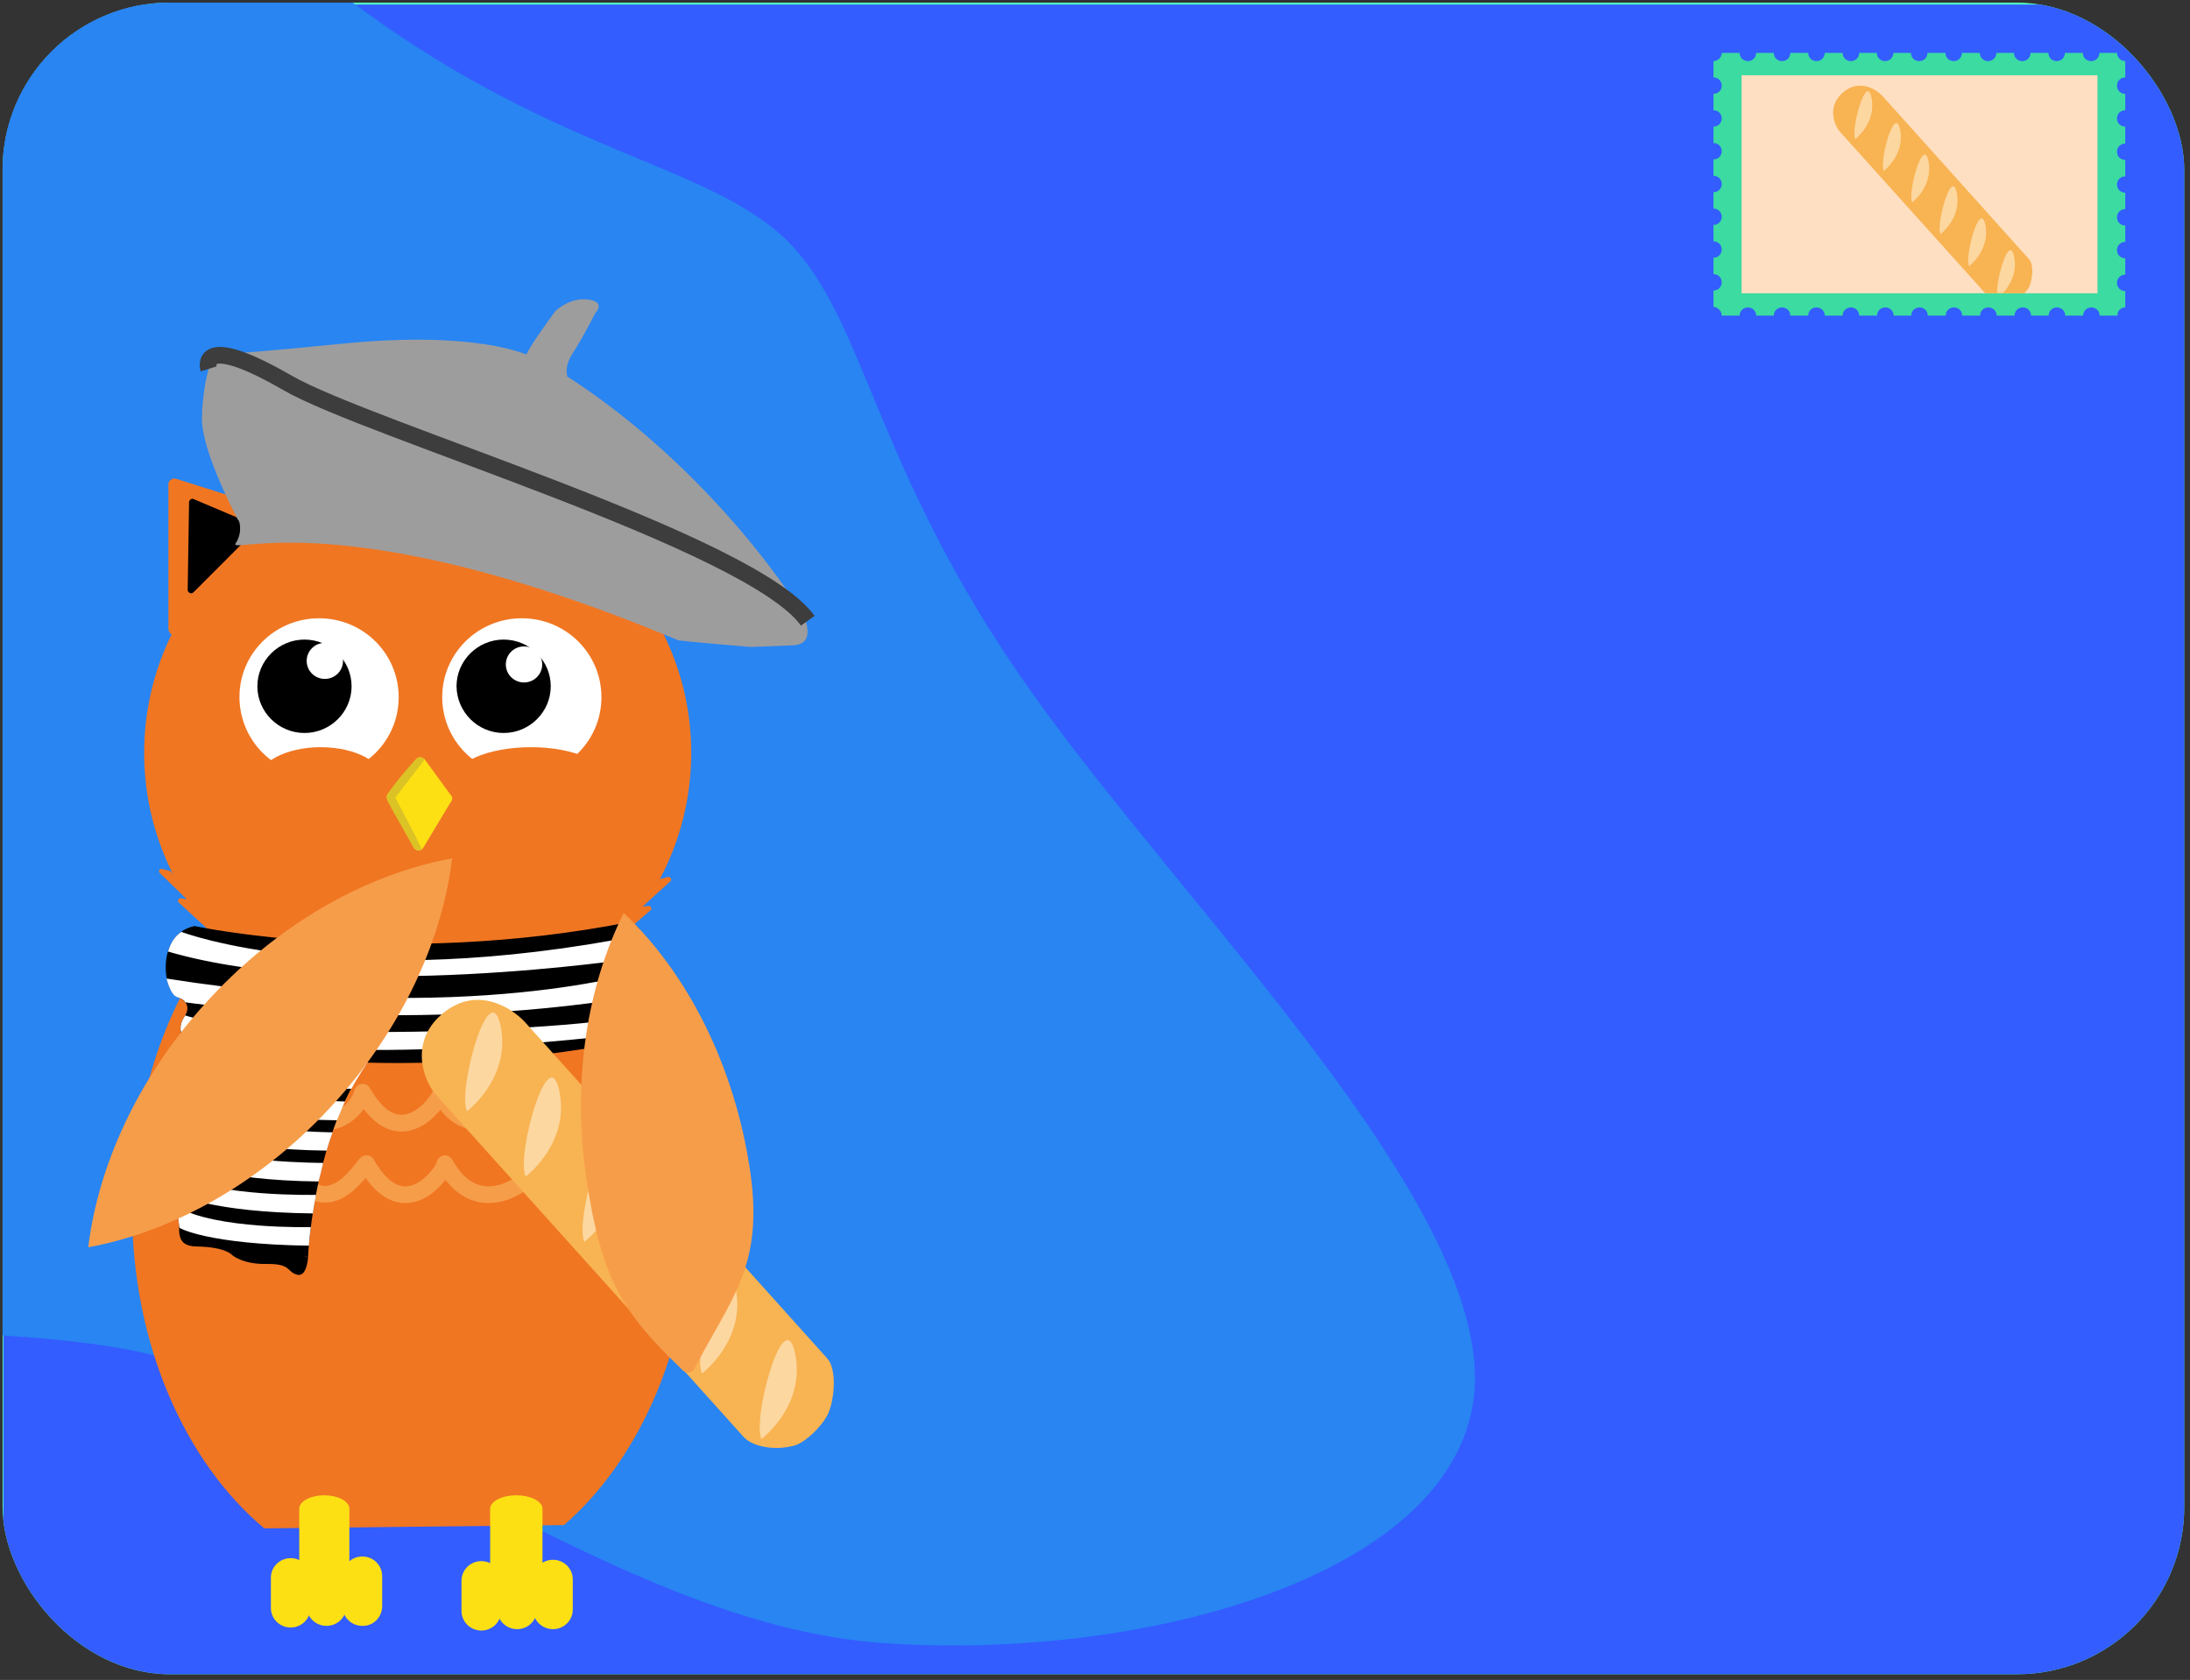 <svg width="262" height="201" viewBox="0 0 262 201" fill="none" xmlns="http://www.w3.org/2000/svg">
<rect x="0" y="0" width="262" height="201" fill="#333333" stroke="none"/>
<g clip-path="url(#clip0)">
<rect x="0.309" y="0.314" width="261" height="200" rx="20" fill="#54FFC1"/>
<path d="M261.406 0.543H0.406V200.543H261.406V0.543Z" fill="#335DFF"/>
<path d="M176.436 165.924C175.164 188.388 136.957 198.837 105.464 196.571C73.759 194.333 41.03 165.513 13.584 161.166C-13.861 156.818 -43.76 163.076 -66.35 153.041C-88.968 142.792 -96.753 130.145 -91.713 106.731C-86.461 83.288 -60.83 63.188 -49.012 32.295C-37.012 1.158 -39.038 -40.743 -24.901 -45.072C-10.765 -49.402 19.562 -15.945 43.571 1.327C67.367 18.628 85.056 19.715 94.325 28.942C103.624 38.384 104.503 55.965 123.031 82.288C141.559 108.611 177.465 143.275 176.436 165.924Z" fill="#2885F2"/>
<path d="M254.255 36.785V34.824C253.695 34.824 253.267 34.399 253.267 33.843C253.267 33.288 253.695 32.863 254.255 32.863V30.902C253.695 30.902 253.267 30.477 253.267 29.922C253.267 29.366 253.695 28.942 254.255 28.942V26.981C253.695 26.981 253.267 26.556 253.267 26C253.267 25.445 253.695 25.02 254.255 25.02V23.059C253.695 23.059 253.267 22.634 253.267 22.079C253.267 21.523 253.695 21.098 254.255 21.098V19.138C253.695 19.138 253.267 18.713 253.267 18.157C253.267 17.602 253.695 17.177 254.255 17.177V15.151C253.695 15.151 253.267 14.726 253.267 14.17C253.267 13.615 253.695 13.19 254.255 13.19V11.229C253.695 11.229 253.267 10.804 253.267 10.249C253.267 9.693 253.695 9.268 254.255 9.268V7.308C253.992 7.308 253.728 7.21 253.563 7.013C253.366 6.817 253.267 6.589 253.267 6.327H251.158C251.158 6.883 250.729 7.308 250.169 7.308C249.609 7.308 249.18 6.883 249.18 6.327H247.038C247.038 6.883 246.61 7.308 246.05 7.308C245.489 7.308 245.061 6.883 245.061 6.327H242.919C242.919 6.883 242.491 7.308 241.93 7.308C241.37 7.308 240.942 6.883 240.942 6.327H238.833C238.833 6.883 238.404 7.308 237.844 7.308C237.284 7.308 236.855 6.883 236.855 6.327H234.713C234.713 6.883 234.285 7.308 233.725 7.308C233.164 7.308 232.736 6.883 232.736 6.327H230.594C230.594 6.883 230.166 7.308 229.605 7.308C229.045 7.308 228.617 6.883 228.617 6.327H226.508C226.508 6.883 226.079 7.308 225.519 7.308C224.959 7.308 224.53 6.883 224.53 6.327H222.421C222.421 6.883 221.993 7.308 221.433 7.308C220.872 7.308 220.444 6.883 220.444 6.327H218.302C218.302 6.883 217.874 7.308 217.313 7.308C216.753 7.308 216.325 6.883 216.325 6.327H214.183C214.183 6.883 213.754 7.308 213.194 7.308C212.634 7.308 212.205 6.883 212.205 6.327H210.096C210.096 6.883 209.668 7.308 209.108 7.308C208.547 7.308 208.119 6.883 208.119 6.327H205.977C205.977 6.589 205.878 6.85 205.68 7.013C205.483 7.21 205.252 7.308 204.988 7.308V9.268C205.549 9.268 205.977 9.693 205.977 10.249C205.977 10.804 205.549 11.229 204.988 11.229V13.19C205.549 13.19 205.977 13.615 205.977 14.17C205.977 14.726 205.549 15.151 204.988 15.151V17.111C205.549 17.111 205.977 17.536 205.977 18.092C205.977 18.647 205.549 19.072 204.988 19.072V21.033C205.549 21.033 205.977 21.458 205.977 22.013C205.977 22.569 205.549 22.994 204.988 22.994V24.955C205.549 24.955 205.977 25.379 205.977 25.935C205.977 26.491 205.549 26.915 204.988 26.915V28.876C205.549 28.876 205.977 29.301 205.977 29.857C205.977 30.412 205.549 30.837 204.988 30.837V32.798C205.549 32.798 205.977 33.223 205.977 33.778C205.977 34.334 205.549 34.758 204.988 34.758V36.719C205.252 36.719 205.516 36.85 205.68 37.046C205.878 37.242 205.977 37.504 205.977 37.765H208.119C208.119 37.209 208.547 36.785 209.108 36.785C209.668 36.785 210.096 37.209 210.096 37.765H212.205C212.205 37.209 212.634 36.785 213.194 36.785C213.754 36.785 214.183 37.209 214.183 37.765H216.325C216.325 37.209 216.753 36.785 217.313 36.785C217.874 36.785 218.302 37.209 218.302 37.765H220.444C220.444 37.209 220.872 36.785 221.433 36.785C221.993 36.785 222.421 37.209 222.421 37.765H224.563C224.563 37.209 224.992 36.785 225.552 36.785C226.112 36.785 226.541 37.209 226.541 37.765H228.65C228.65 37.209 229.078 36.785 229.638 36.785C230.199 36.785 230.627 37.209 230.627 37.765H232.769C232.769 37.209 233.197 36.785 233.758 36.785C234.318 36.785 234.746 37.209 234.746 37.765H236.888C236.888 37.209 237.317 36.785 237.877 36.785C238.437 36.785 238.866 37.209 238.866 37.765H241.008C241.008 37.209 241.436 36.785 241.996 36.785C242.556 36.785 242.985 37.209 242.985 37.765H245.094C245.094 37.209 245.522 36.785 246.083 36.785C246.643 36.785 247.071 37.209 247.071 37.765H249.213C249.213 37.209 249.642 36.785 250.202 36.785C250.762 36.785 251.191 37.209 251.191 37.765H253.333C253.267 37.209 253.728 36.785 254.255 36.785Z" fill="#3BDBA1"/>
<path d="M234.55 35.086H208.352V9.007H250.929V35.086H239.856" fill="#FEDFC1"/>
<path d="M237.509 35.086L220.151 15.797C219.444 15.008 218.559 12.787 220.416 11.121C222.45 9.309 224.542 10.741 225.249 11.53L242.755 31.024C243.256 31.579 243.227 33.069 242.844 34.122C242.755 34.414 242.49 34.764 242.195 35.086" fill="#F8B352"/>
<path d="M239.635 35.057C240.342 34.268 241.374 32.719 240.961 30.702C240.401 28.013 238.868 33.069 238.927 35.057" fill="#FCD7A0"/>
<path d="M235.569 31.842C235.569 31.842 238.133 29.913 237.514 26.874C236.865 23.864 235.009 30.732 235.569 31.842Z" fill="#FCD7A0"/>
<path d="M232.149 28.014C232.149 28.014 234.713 26.085 234.095 23.046C233.476 20.006 231.59 26.903 232.149 28.014Z" fill="#FCD7A0"/>
<path d="M228.76 24.215C228.76 24.215 231.324 22.286 230.705 19.246C230.057 16.265 228.2 23.104 228.76 24.215Z" fill="#FCD7A0"/>
<path d="M225.372 20.445C225.372 20.445 227.936 18.516 227.317 15.476C226.669 12.466 224.783 19.334 225.372 20.445Z" fill="#FCD7A0"/>
<path d="M221.952 16.645C221.952 16.645 224.516 14.716 223.897 11.676C223.278 8.637 221.392 15.534 221.952 16.645Z" fill="#FCD7A0"/>
<path d="M31.615 182.864C22.124 174.923 15.797 160.773 15.797 144.629C15.797 119.76 30.791 99.629 49.312 99.629C67.799 99.629 82.826 119.792 82.826 144.629C82.826 160.511 76.697 174.466 67.47 182.472" fill="#F07622"/>
<path d="M49.97 122.504C68.062 122.504 82.694 107.994 82.694 90.085C82.694 72.177 68.029 57.667 49.97 57.667C31.878 57.667 17.246 72.177 17.246 90.085C17.246 107.961 31.878 122.504 49.97 122.504Z" fill="#F07622"/>
<path d="M63.218 140.903C61.208 142.766 56.43 145.021 53.233 139.236C53.53 139.465 48.554 147.472 43.841 139.236C43.544 139.236 38.931 147.472 34.68 139.236" stroke="#F69D4A" stroke-width="2" stroke-linecap="round" stroke-linejoin="round"/>
<path d="M57.912 134.334C54.518 134.334 53.068 131.883 52.771 130.674C53.068 130.903 48.092 138.909 43.379 130.674C43.083 131.883 41.6 134.334 38.238 134.334" stroke="#F69D4A" stroke-width="2" stroke-linecap="round" stroke-linejoin="round"/>
<path d="M73.006 113.06L77.817 108.91C77.883 108.877 77.916 108.812 77.916 108.746C77.916 108.681 77.916 108.616 77.883 108.55C77.85 108.485 77.817 108.452 77.751 108.42C77.685 108.387 77.62 108.387 77.554 108.387L76.862 108.485L80.19 105.446C80.256 105.413 80.289 105.348 80.289 105.282C80.289 105.217 80.289 105.152 80.256 105.086C80.223 105.021 80.157 104.988 80.124 104.956C80.058 104.923 79.992 104.923 79.926 104.923L78.905 105.184" fill="#F07622"/>
<path d="M26.08 112.308L21.4 107.994C21.367 107.962 21.334 107.896 21.301 107.831C21.301 107.766 21.301 107.7 21.334 107.635C21.367 107.569 21.4 107.537 21.466 107.504C21.532 107.471 21.598 107.471 21.664 107.471L22.356 107.602L19.126 104.465C19.093 104.432 19.06 104.367 19.027 104.302C19.027 104.236 19.027 104.171 19.06 104.105C19.093 104.04 19.159 104.007 19.225 103.975C19.291 103.942 19.357 103.942 19.423 103.975L20.444 104.236" fill="#F07622"/>
<path d="M50.794 90.837L53.892 95.085C53.958 95.151 54.024 95.216 54.057 95.314C54.09 95.412 54.123 95.478 54.09 95.576C54.09 95.674 54.057 95.772 54.024 95.837C53.991 95.935 53.925 96.001 53.859 96.066L50.563 101.556C50.432 101.687 50.234 101.752 50.069 101.752C49.871 101.752 49.707 101.654 49.575 101.523L46.477 95.87C46.345 95.739 46.279 95.576 46.279 95.38C46.279 95.184 46.345 95.02 46.477 94.889L49.773 90.837C49.838 90.772 49.904 90.706 50.003 90.674C50.102 90.641 50.201 90.608 50.267 90.608C50.366 90.608 50.465 90.641 50.53 90.674C50.629 90.706 50.728 90.772 50.794 90.837Z" fill="#FCE014"/>
<path d="M49.806 100.249C50.333 101.295 50.465 101.687 50.564 101.556C50.169 101.949 49.74 101.72 49.575 101.556C48.653 99.922 46.708 96.524 46.445 96.001C46.181 95.478 46.247 95.184 46.313 95.118C47.104 93.811 49.378 91.164 49.938 90.707C50.234 90.478 50.465 90.641 50.597 90.707L50.795 90.87L47.301 95.445C47.961 96.654 49.279 99.203 49.806 100.249Z" fill="#DBC325"/>
<path d="M62.428 92.864C67.701 92.864 71.952 88.648 71.952 83.419C71.952 78.19 67.701 73.975 62.428 73.975C57.155 73.975 52.904 78.19 52.904 83.419C52.904 88.615 57.155 92.864 62.428 92.864Z" fill="white"/>
<path d="M60.252 87.7C63.35 87.7 65.888 85.184 65.888 82.112C65.888 79.04 63.35 76.523 60.252 76.523C57.155 76.523 54.617 79.04 54.617 82.112C54.65 85.184 57.155 87.7 60.252 87.7Z" fill="black"/>
<path d="M64.866 79.498C64.866 80.674 63.91 81.654 62.691 81.654C61.504 81.654 60.516 80.707 60.516 79.498C60.516 78.321 61.471 77.341 62.691 77.341C63.91 77.341 64.866 78.321 64.866 79.498Z" fill="white"/>
<path d="M38.172 92.864C43.445 92.864 47.696 88.648 47.696 83.419C47.696 78.19 43.445 73.975 38.172 73.975C32.9 73.975 28.648 78.19 28.648 83.386C28.648 88.615 32.9 92.864 38.172 92.864Z" fill="white"/>
<path d="M36.426 87.7C39.524 87.7 42.062 85.184 42.062 82.112C42.062 79.04 39.524 76.523 36.426 76.523C33.328 76.523 30.791 79.04 30.791 82.112C30.791 85.184 33.328 87.7 36.426 87.7Z" fill="black"/>
<path d="M64.931 62.667L77.981 75.772C78.08 75.87 78.212 75.935 78.344 75.968C78.476 76.001 78.641 76.001 78.772 75.935C78.904 75.87 79.036 75.804 79.102 75.674C79.201 75.543 79.234 75.412 79.267 75.281V58.059C79.267 57.929 79.267 57.831 79.234 57.7C79.201 57.569 79.135 57.504 79.036 57.406C78.937 57.34 78.838 57.275 78.739 57.242C78.641 57.21 78.509 57.21 78.377 57.242L65.327 61.36C65.195 61.393 65.063 61.458 64.964 61.523C64.865 61.621 64.767 61.719 64.734 61.85C64.701 61.981 64.701 62.112 64.734 62.275C64.767 62.438 64.833 62.569 64.931 62.667Z" fill="#F07622"/>
<path d="M68.918 63.452L76.267 70.837C76.333 70.903 76.399 70.935 76.465 70.968C76.531 71.001 76.63 70.968 76.696 70.968C76.762 70.935 76.828 70.903 76.894 70.837C76.959 70.772 76.959 70.707 76.992 70.609L76.828 60.151C76.828 60.086 76.828 60.02 76.795 59.955C76.762 59.889 76.729 59.824 76.696 59.791C76.63 59.759 76.597 59.726 76.531 59.694C76.465 59.661 76.399 59.661 76.333 59.694L69.149 62.765C69.083 62.765 68.984 62.798 68.951 62.863C68.885 62.929 68.853 62.994 68.82 63.059C68.787 63.125 68.787 63.223 68.82 63.288C68.82 63.321 68.853 63.386 68.918 63.452Z" fill="black"/>
<path d="M34.482 62.668L21.432 75.805C21.333 75.903 21.201 75.968 21.069 76.001C20.937 76.034 20.773 76.034 20.641 75.968C20.509 75.903 20.377 75.838 20.311 75.707C20.212 75.576 20.179 75.445 20.146 75.315V58.093C20.146 57.962 20.146 57.864 20.179 57.733C20.212 57.635 20.278 57.537 20.377 57.439C20.476 57.373 20.575 57.308 20.674 57.276C20.773 57.243 20.904 57.243 21.036 57.276L34.086 61.393C34.218 61.426 34.35 61.459 34.482 61.556C34.581 61.655 34.679 61.753 34.712 61.916C34.745 62.047 34.745 62.177 34.712 62.341C34.647 62.472 34.581 62.57 34.482 62.668Z" fill="#F07622"/>
<path d="M30.527 63.484L23.178 70.837C23.112 70.903 23.046 70.935 22.98 70.968C22.915 71.001 22.816 70.968 22.75 70.968C22.684 70.935 22.618 70.903 22.552 70.837C22.486 70.772 22.486 70.707 22.453 70.609L22.618 60.151C22.618 60.086 22.618 60.02 22.651 59.955C22.684 59.889 22.717 59.824 22.75 59.791C22.816 59.759 22.849 59.726 22.915 59.694C22.98 59.661 23.046 59.661 23.112 59.694L30.296 62.733C30.362 62.733 30.461 62.765 30.527 62.831C30.593 62.896 30.626 62.961 30.659 63.027C30.692 63.092 30.692 63.19 30.659 63.255C30.626 63.354 30.56 63.419 30.527 63.484Z" fill="black"/>
<path d="M51.025 57.667L57.386 57.438C57.452 57.438 57.517 57.471 57.583 57.504C57.649 57.536 57.682 57.602 57.682 57.667C57.715 57.733 57.715 57.798 57.682 57.863C57.649 57.929 57.616 57.994 57.583 58.027L57.023 58.419L61.538 58.386C61.604 58.386 61.67 58.419 61.736 58.452C61.801 58.484 61.834 58.55 61.834 58.615C61.867 58.68 61.834 58.746 61.834 58.811C61.801 58.876 61.769 58.942 61.703 58.974L60.78 59.497" fill="#F07622"/>
<path d="M38.602 59.628L44.863 56.948C44.929 56.916 44.995 56.916 45.061 56.948C45.127 56.981 45.193 57.014 45.225 57.046C45.258 57.079 45.291 57.177 45.291 57.242C45.291 57.308 45.258 57.373 45.225 57.438L44.731 58.059" fill="#F07622"/>
<path d="M38.602 59.628L44.863 56.948C44.929 56.916 44.995 56.916 45.061 56.948C45.127 56.981 45.193 57.014 45.225 57.046C45.258 57.112 45.291 57.177 45.291 57.242C45.291 57.308 45.258 57.373 45.225 57.438L44.731 58.059" fill="#F07622"/>
<path d="M45.357 57.962L51.619 56.785C51.685 56.785 51.751 56.785 51.816 56.818C51.882 56.85 51.915 56.883 51.948 56.949C51.981 57.014 51.981 57.079 51.981 57.145C51.981 57.21 51.948 57.275 51.882 57.308L51.421 57.766" fill="#F07622"/>
<path d="M41.039 79.073C41.039 80.249 40.084 81.23 38.864 81.23C37.678 81.23 36.69 80.282 36.69 79.073C36.69 77.896 37.645 76.916 38.864 76.916C40.084 76.916 41.039 77.896 41.039 79.073Z" fill="white"/>
<path d="M38.371 97.569C42.557 97.569 45.95 95.74 45.95 93.484C45.95 91.228 42.557 89.399 38.371 89.399C34.184 89.399 30.791 91.228 30.791 93.484C30.791 95.74 34.184 97.569 38.371 97.569Z" fill="#F07622"/>
<path d="M63.516 97.569C68.666 97.569 72.842 95.74 72.842 93.484C72.842 91.228 68.666 89.399 63.516 89.399C58.365 89.399 54.19 91.228 54.19 93.484C54.19 95.74 58.365 97.569 63.516 97.569Z" fill="#F07622"/>
<path d="M68.525 192.57V188.975C68.525 187.668 67.47 186.622 66.152 186.622C64.834 186.622 63.779 187.668 63.779 188.975V192.57C63.779 193.877 64.834 194.923 66.152 194.923C67.47 194.923 68.525 193.877 68.525 192.57Z" fill="#FCE014"/>
<path d="M64.24 192.57V188.975C64.24 187.668 63.185 186.622 61.867 186.622C60.549 186.622 59.494 187.668 59.494 188.975V192.57C59.494 193.877 60.549 194.923 61.867 194.923C63.185 194.923 64.24 193.877 64.24 192.57Z" fill="#FCE014"/>
<path d="M59.956 192.733V189.138C59.956 187.831 58.902 186.785 57.584 186.785C56.266 186.785 55.211 187.831 55.211 189.138V192.733C55.211 194.04 56.266 195.086 57.584 195.086C58.902 195.086 59.956 194.04 59.956 192.733Z" fill="#FCE014"/>
<path d="M45.72 192.177V188.582C45.72 187.275 44.666 186.229 43.347 186.229C42.029 186.229 40.975 187.275 40.975 188.582V192.177C40.975 193.484 42.029 194.53 43.347 194.53C44.666 194.563 45.72 193.484 45.72 192.177Z" fill="#FCE014"/>
<path d="M41.435 192.177V188.582C41.435 187.275 40.38 186.229 39.062 186.229C37.744 186.229 36.69 187.275 36.69 188.582V192.177C36.69 193.484 37.744 194.53 39.062 194.53C40.38 194.53 41.435 193.484 41.435 192.177Z" fill="#FCE014"/>
<path d="M37.152 192.373V188.779C37.152 187.472 36.097 186.426 34.779 186.426C33.461 186.426 32.406 187.472 32.406 188.779V192.373C32.406 193.681 33.461 194.726 34.779 194.726C36.097 194.726 37.152 193.648 37.152 192.373Z" fill="#FCE014"/>
<path d="M64.9 180.51C64.9 179.628 63.483 178.909 61.769 178.909C60.056 178.909 58.639 179.628 58.639 180.51V188.354C58.639 189.236 60.056 189.955 61.769 189.955C63.483 189.955 64.9 189.236 64.9 188.354V180.51Z" fill="#FCE014"/>
<path d="M41.798 180.51C41.798 179.628 40.447 178.909 38.8 178.909C37.152 178.909 35.801 179.628 35.801 180.51V188.354C35.801 189.236 37.152 189.955 38.8 189.955C40.447 189.955 41.798 189.236 41.798 188.354V180.51Z" fill="#FCE014"/>
<path d="M23.08 125.052C23.08 125.052 20.411 124.104 22.19 121.425C22.19 121.425 23.113 120.019 21.268 119.333C19.422 118.647 18.664 111.784 23.245 110.804H23.311C23.311 110.804 46.972 115.902 75.346 110.313C75.346 110.313 78.015 111.261 76.236 113.941C76.236 113.941 75.313 115.346 77.159 116.032C79.004 116.719 79.762 123.581 75.181 124.562C46.807 130.15 23.113 125.085 23.08 125.052Z" fill="black"/>
<path d="M31.285 122.438C30.791 122.372 19.158 131.294 21.465 146.882C21.794 147.209 36.854 150.411 36.854 150.411C36.854 150.411 37.546 132.405 46.774 123.81C57.088 114.235 31.285 122.438 31.285 122.438Z" fill="black"/>
<path d="M36.854 150.444C36.854 150.444 36.722 152.895 35.503 152.503C34.251 152.111 34.844 151.196 31.911 151.228C29.011 151.294 27.759 150.15 27.759 150.15C27.759 150.15 27.034 149.202 23.54 149.137C21.86 149.104 21.398 148.385 21.431 146.882C21.497 144.889 36.854 150.444 36.854 150.444Z" fill="black"/>
<path d="M27.529 125.804C27.529 125.804 31.088 127.176 44.006 127.046C43.94 127.144 42.589 129.202 42.062 130.248C41.996 130.379 29.638 130.052 26.111 127.666C25.98 127.797 27.529 125.804 27.529 125.804Z" fill="white"/>
<path d="M41.271 131.784C41.271 131.784 29.803 131.653 25.189 128.974C25.123 129.104 24.168 130.51 23.838 131.392C23.805 131.457 28.254 133.908 40.315 134.039C40.315 134.072 40.941 132.503 41.271 131.784Z" fill="white"/>
<path d="M39.789 135.477C39.789 135.477 27.859 135.412 23.245 132.699C23.18 132.83 22.488 134.497 22.356 135.052C22.323 135.118 27.035 137.536 39.097 137.667C39.064 137.667 39.426 136.49 39.789 135.477Z" fill="white"/>
<path d="M38.667 139.137C38.667 139.137 26.54 139.17 21.926 136.49C21.86 136.621 21.531 138.157 21.432 138.81C21.399 138.876 26.046 141.229 38.107 141.36C38.14 141.36 38.403 140.248 38.667 139.137Z" fill="white"/>
<path d="M37.81 142.96C37.81 142.96 25.881 143.222 21.267 140.542C21.201 140.673 21.168 142.176 21.168 142.862C21.135 142.928 25.386 145.052 37.448 145.183C37.415 145.183 37.58 144.137 37.81 142.96Z" fill="white"/>
<path d="M37.184 146.817C37.184 146.817 25.815 147.111 21.201 144.398C21.135 144.529 21.366 146.13 21.465 146.882C21.432 146.947 24.925 148.876 36.953 149.039C36.953 149.039 37.019 148.059 37.184 146.817Z" fill="white"/>
<path d="M78.478 120.706C78.478 120.706 78.544 122.471 77.192 123.484C77.127 123.255 42.953 128.418 21.631 123.484C21.73 123.451 21.269 122.83 22.158 121.49C33.725 125.249 77.852 122.896 78.478 120.706Z" fill="white"/>
<path d="M78.542 118.777C78.542 118.777 78.443 116.849 77.257 116.098C77.224 116.098 56.199 122.83 19.916 117.078C19.916 116.947 20.311 119.104 21.267 119.333C21.267 119.333 22.025 119.562 22.157 119.921C22.19 119.921 50.036 124.072 78.542 118.777Z" fill="white"/>
<path d="M76.795 111.85C76.795 111.85 76.993 112.471 76.498 113.484C76.498 113.451 76.004 114.17 75.971 114.66C75.938 114.627 41.138 120.02 20.08 113.843C20.146 113.909 20.344 112.405 21.695 111.49C21.695 111.523 41.303 118.909 76.795 111.85Z" fill="white"/>
<path d="M52.771 121.426C56.99 117.7 61.307 120.674 62.79 122.276L98.974 162.537C99.995 163.648 99.962 166.753 99.171 168.91C98.677 170.282 96.469 172.57 95.019 172.962C92.581 173.615 89.977 173.06 88.956 171.916L52.211 131.066C50.728 129.432 48.916 124.825 52.771 121.426Z" fill="#F8B352"/>
<path d="M91.097 172.177C91.097 172.177 96.436 168.19 95.118 161.916C93.8 155.674 89.944 169.857 91.097 172.177Z" fill="#FCD7A0"/>
<path d="M83.98 164.334C83.98 164.334 89.319 160.347 88.001 154.073C86.682 147.798 82.827 162.014 83.98 164.334Z" fill="#FCD7A0"/>
<path d="M76.927 156.393C76.927 156.393 82.266 152.406 80.948 146.132C79.63 139.923 75.774 154.106 76.927 156.393Z" fill="#FCD7A0"/>
<path d="M69.908 148.583C69.908 148.583 75.213 144.596 73.928 138.354C72.61 132.112 68.754 146.262 69.908 148.583Z" fill="#FCD7A0"/>
<path d="M62.888 140.773C62.888 140.773 68.227 136.786 66.909 130.511C65.591 124.269 61.702 138.452 62.888 140.773Z" fill="#FCD7A0"/>
<path d="M55.87 132.962C55.87 132.962 61.176 128.975 59.891 122.733C58.539 116.458 54.684 130.641 55.87 132.962Z" fill="#FCD7A0"/>
<path d="M89.746 140.119C91.427 151.622 87.374 155.38 83.089 163.746C82.859 164.171 82.364 164.367 81.936 164.138C81.672 164.008 81.541 163.812 81.343 163.615C74.554 157.112 71.918 153.027 70.138 140.903C68.425 129.138 70.27 117.962 74.62 109.236C82.2 116.426 87.868 127.374 89.746 140.119Z" fill="#F69D4A"/>
<path d="M24.332 120.315C16.39 129.203 11.743 139.53 10.557 149.236C20.871 147.341 31.68 141.295 40.315 131.622C48.257 122.733 52.903 112.406 54.09 102.7C43.742 104.596 32.966 110.641 24.332 120.315Z" fill="#F69D4A"/>
<path d="M81.078 76.589C81.177 76.687 89.745 77.406 89.745 77.406C89.745 77.406 92.81 77.308 94.886 77.21C96.93 77.112 96.765 75.445 96.369 74.236C96.007 73.027 85.461 56.393 67.831 45.02C67.93 44.922 67.369 44.007 68.589 42.144C69.808 40.282 71.192 37.504 71.192 37.504C71.192 37.504 72.576 36.131 70.368 35.837C68.16 35.543 66.447 37.21 66.447 37.21C66.447 37.21 63.382 41.36 62.986 42.406C62.986 42.504 57.219 39.53 41.17 41.099C31.284 42.079 27.956 42.308 26.835 42.34C26.143 42.373 25.55 42.765 25.253 43.386C24.825 44.334 24.397 46.066 24.166 49.334C24.364 49.432 23.045 51.654 28.45 62.177C28.648 62.177 29.076 63.68 28.186 65.02C27.297 66.425 41.467 60.02 81.078 76.589Z" fill="#9E9D9D"/>
<path d="M24.959 44.138C24.959 44.138 23.509 39.53 34.384 45.804C44.105 51.425 89.912 64.857 96.635 74.269" stroke="#3D3D3D" stroke-width="2" stroke-miterlimit="10"/>
</g>
<defs>
<clipPath id="clip0">
<rect x="0.309" y="0.314" width="261" height="200" rx="20" fill="white"/>
</clipPath>
</defs>
</svg>
